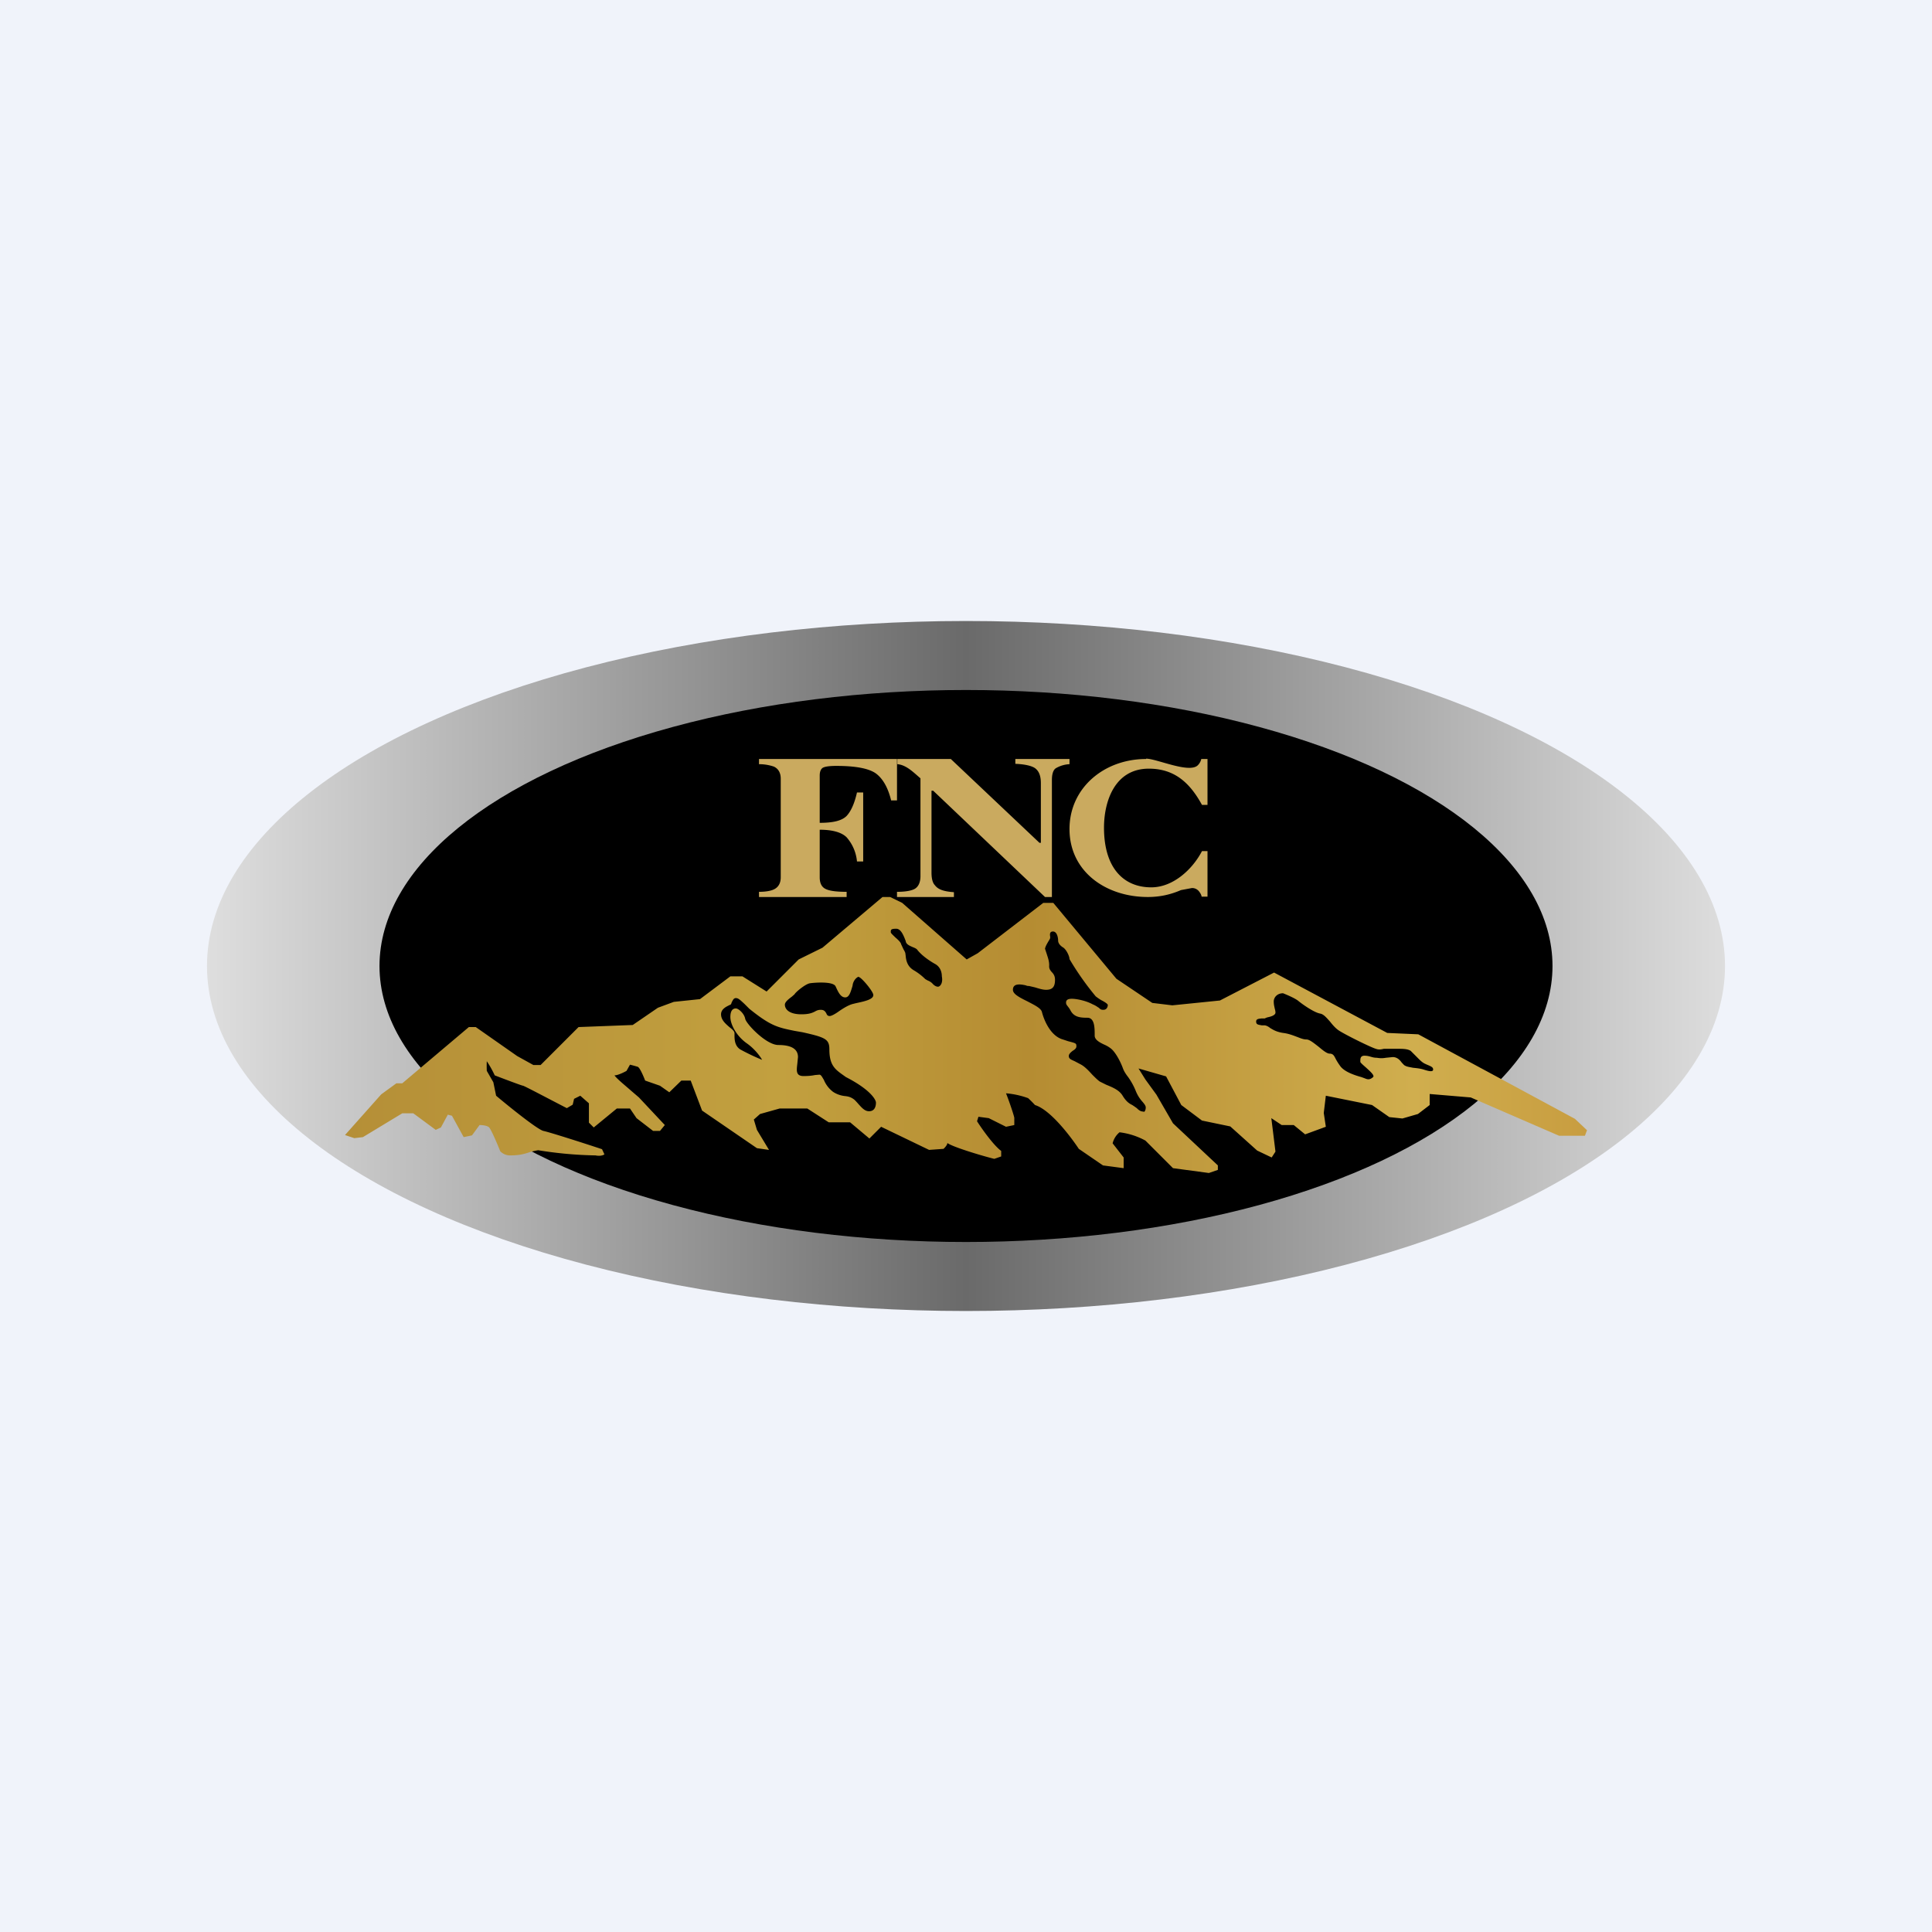 <?xml version='1.0' encoding='utf-8'?>
<!-- by TradeStack -->
<svg width="56" height="56" viewBox="0 0 56 56" xmlns="http://www.w3.org/2000/svg"><path fill="#F0F3FA" d="M0 0h56v56H0z" /><ellipse cx="28" cy="28" rx="22" ry="10" fill="url(#agkykatjh)" /><ellipse cx="28" cy="28" rx="17" ry="8" /><path fill-rule="evenodd" d="m10 32.9 1.05-1.18.44-.32h.17l1.93-1.63h.2l1.2.84.47.26h.21l1.1-1.1 1.57-.06.73-.5.46-.17.76-.08.88-.66h.35l.7.44.93-.93.69-.34L25.58 26h.22l.35.17 1.87 1.64.32-.18 1.9-1.46h.29l1.83 2.2 1.04.7.58.07 1.38-.14 1.57-.81 3.28 1.75.9.04 4.54 2.45.35.33-.06.16h-.75l-2.56-1.11-1.19-.1v.32l-.34.26-.45.13-.38-.04-.5-.35-1.34-.27-.06.5.06.4-.6.22-.33-.27h-.35l-.3-.2.12.97-.11.17-.42-.2-.78-.7-.82-.17-.6-.45-.44-.83-.8-.23.2.32.32.44.48.83 1.3 1.22v.13l-.26.09-1.04-.14-.8-.8a2.1 2.1 0 0 0-.75-.24.6.6 0 0 0-.2.32l.32.41v.31l-.6-.08-.7-.48c-.24-.36-.82-1.13-1.27-1.27a3.1 3.1 0 0 0-.2-.2 2.48 2.48 0 0 0-.64-.14c.1.25.25.7.24.72v.2l-.24.05-.5-.25-.3-.04-.04.13c.14.22.48.7.7.86v.16l-.2.07c-.4-.1-1.22-.35-1.36-.46 0 .06-.08.14-.11.17l-.42.03-1.39-.67-.34.34-.56-.47h-.62l-.62-.4h-.8l-.57.16-.18.16.09.3.35.58-.35-.05-1.59-1.09-.33-.87h-.27l-.35.34-.27-.19-.43-.15c-.05-.13-.16-.39-.22-.4a4.2 4.2 0 0 0-.22-.06l-.1.18c-.07.04-.25.13-.35.13.08.11.32.3.5.46l.21.18.75.8-.14.17h-.2l-.48-.37-.19-.28h-.38l-.67.55-.14-.14v-.56l-.25-.22-.18.09-.04.17-.17.1c-.41-.21-1.24-.65-1.27-.65-.03 0-.56-.2-.82-.3a2.88 2.88 0 0 0-.23-.41 3 3 0 0 0 0 .28l.19.33.08.39c.38.32 1.2.98 1.37 1.02.19.04 1.22.37 1.7.53l.07.15c-.03.02-.11.06-.26.03a11.45 11.45 0 0 1-1.66-.15c-.13.02-.23.05-.32.08-.13.04-.26.07-.51.07a.4.4 0 0 1-.27-.12c-.08-.2-.26-.63-.33-.7-.07-.05-.2-.06-.27-.06l-.22.3-.24.05-.34-.62-.12-.03-.2.37-.15.07-.65-.48h-.32l-1.14.69-.25.03-.27-.09Zm27.19-4.11c.1.04.34.14.44.22.12.1.46.34.64.37.1.02.18.12.28.23.08.1.17.21.29.28.23.14.9.47 1.04.51.08.03.15.02.23 0h.4c.14 0 .29 0 .38.06l.16.16c.09.09.17.18.27.22l.02.01c.14.06.2.08.2.15 0 .07-.1.06-.28 0-.1-.03-.2-.04-.3-.05-.1-.02-.18-.03-.23-.06-.03-.01-.06-.05-.1-.09-.05-.07-.13-.16-.26-.16l-.2.02a.71.71 0 0 1-.26 0c-.09 0-.14-.02-.18-.03a.6.6 0 0 0-.18-.03c-.12 0-.12.09-.12.15v.03c0 .02.08.09.16.16.12.11.26.23.21.28-.08.07-.14.08-.23.04l-.11-.04c-.18-.05-.5-.15-.62-.33a1.7 1.7 0 0 1-.12-.19c-.05-.1-.08-.16-.18-.16-.08 0-.2-.1-.32-.2-.13-.1-.26-.21-.35-.21-.08 0-.16-.03-.26-.07-.11-.04-.25-.1-.42-.12-.2-.03-.3-.1-.37-.14-.05-.04-.1-.07-.16-.08h-.09c-.1-.02-.16-.02-.16-.11 0-.08.08-.08.16-.09h.09a.6.6 0 0 1 .07-.03c.1-.02.24-.06.24-.14 0-.06-.02-.1-.03-.16a.7.7 0 0 1-.02-.16c0-.12.1-.24.27-.24Zm-10.07-.84c.16.1.18.27.18.35.04.21-.06.3-.11.3-.06 0-.12-.04-.17-.1a.4.4 0 0 0-.13-.08l-.07-.04a1.7 1.7 0 0 0-.34-.26c-.2-.12-.22-.32-.23-.43l-.01-.07a.51.51 0 0 0-.05-.1l-.07-.15c-.01-.06-.1-.14-.17-.2-.07-.07-.13-.12-.13-.15 0-.07 0-.1.16-.1.14 0 .22.22.27.35l.01.04c.03.07.1.1.19.14.05.02.1.04.13.07.12.16.34.32.54.43Zm-2.23.36c-.04.01-.13.07-.17.21l-.01.06c-.05.16-.09.33-.21.33-.14 0-.21-.17-.28-.32-.07-.15-.6-.11-.74-.09-.14.02-.43.27-.45.32l-.08.07c-.08.06-.2.15-.2.23 0 .13.12.28.48.28.22 0 .31-.04.39-.08.05-.03.1-.05.17-.05.1 0 .13.05.16.1.02.05.04.08.1.08.05 0 .16-.06.27-.14.13-.09.28-.18.4-.21l.08-.02c.23-.05.55-.11.51-.26-.03-.12-.35-.5-.42-.5Zm-3.26 1.92c.25.17.41.4.46.49a6.2 6.2 0 0 1-.63-.3c-.16-.1-.17-.28-.17-.41v-.06c0-.06-.07-.12-.15-.18-.1-.09-.24-.2-.24-.37 0-.15.15-.22.23-.26l.04-.02c.02 0 .03-.04.04-.07.03-.05.05-.12.12-.12.07 0 .12.05.25.17l.14.14c.62.5.82.54 1.31.64l.23.04c.67.15.78.2.78.5 0 .46.17.58.41.75l.07.05c.72.37.87.66.87.74 0 .08-.02.25-.2.25-.12 0-.2-.09-.3-.2a2.24 2.24 0 0 0-.12-.13c-.1-.08-.18-.1-.28-.11a.78.78 0 0 1-.34-.12.83.83 0 0 1-.27-.35c-.05-.08-.08-.15-.13-.15l-.12.01c-.06.01-.14.03-.34.03-.23 0-.2-.17-.18-.35l.02-.2c0-.25-.22-.35-.57-.35s-.93-.61-.96-.76c-.03-.16-.2-.3-.27-.3-.08 0-.16.05-.16.25s.16.53.46.75Zm11.52 2c.02 0 .06-.04.06-.13 0-.05-.04-.1-.09-.16a1.04 1.04 0 0 1-.2-.32 1.94 1.94 0 0 0-.22-.4c-.07-.09-.12-.17-.15-.25-.06-.17-.2-.45-.34-.57a.84.84 0 0 0-.2-.12c-.13-.06-.28-.14-.28-.26V30c0-.2 0-.5-.21-.5-.22 0-.4-.02-.5-.23a.9.9 0 0 0-.07-.1c-.03-.04-.05-.06-.05-.11 0-.08.06-.11.17-.11.12 0 .4.05.6.16.1.04.14.08.18.1.04.04.06.06.13.06.11 0 .13-.1.13-.14 0-.03-.09-.09-.19-.14a1.6 1.6 0 0 1-.16-.11A8.23 8.23 0 0 1 31 27.8c0-.09-.1-.29-.19-.34-.08-.05-.14-.12-.14-.2 0-.08-.03-.26-.15-.26-.1 0-.09.09-.08.15v.03c0 .03-.03.07-.06.12-.04.07-.08.14-.09.2l.05.15c.03.1.08.22.07.36 0 .07.03.11.07.16.05.05.1.11.1.23 0 .2-.07.29-.26.29-.1 0-.22-.04-.32-.07l-.17-.04c-.02 0-.06 0-.1-.02-.14-.03-.37-.07-.37.13 0 .13.21.23.43.34.19.1.38.19.41.3.06.24.25.7.61.8l.15.05c.23.06.24.06.24.15 0 .06-.06.1-.11.13-.06.05-.11.09-.11.15 0 .08.06.1.17.15l.17.09c.12.06.24.19.34.3.08.08.16.16.22.2l.18.09c.17.07.38.15.48.32.11.18.2.23.28.27l.06.04.07.05c.06.06.11.1.2.1Z" fill="url(#bgkykatjh)" /><path d="M33.22 22C32 22 31 22.84 31 24.03c0 1.23 1.05 1.97 2.27 1.97.35 0 .66-.07.96-.2l.32-.06c.08 0 .14.03.19.08.05.06.08.11.09.17H35v-1.32h-.16c-.27.52-.83 1.05-1.47 1.05-.81 0-1.37-.57-1.37-1.73 0-.76.31-1.71 1.3-1.71.76 0 1.2.43 1.54 1.05H35V22h-.18a.37.37 0 0 1-.09.17c-.23.27-1.2-.18-1.51-.18ZM26 25.85c.27 0 .48-.04.56-.12.08-.07.12-.19.12-.33v-2.84c-.2-.17-.41-.39-.67-.41V22h1.55l2.57 2.43h.04V22.7c0-.2-.05-.33-.14-.41-.09-.09-.33-.14-.6-.15V22H31v.15a.87.87 0 0 0-.4.12c-.07.05-.11.16-.11.34V26h-.2l-3.24-3.08H27v2.37c0 .17.03.3.1.37.09.12.25.18.55.2V26H26v-.15ZM22 25.85c.2 0 .35-.03.43-.07.13-.06.2-.18.2-.35v-2.86c0-.17-.07-.29-.2-.35a1.33 1.33 0 0 0-.43-.07V22h4v1.2h-.17c-.09-.37-.24-.63-.44-.78-.21-.15-.6-.22-1.15-.22-.2 0-.34.02-.4.06-.05.04-.08.11-.08.22v1.37c.39 0 .64-.06.78-.2.13-.14.23-.37.3-.68h.18v2h-.18a1.23 1.23 0 0 0-.3-.7c-.14-.14-.4-.22-.78-.22v1.38c0 .19.07.3.2.35.12.05.32.07.58.07V26H22v-.15Z" fill="#CAAA5F" /><defs><linearGradient id="agkykatjh" x1="50" y1="27.99" x2="6" y2="27.99" gradientUnits="userSpaceOnUse"><stop stop-color="#DDD" /><stop offset=".5" stop-color="#6A6A6A" /><stop offset="1" stop-color="#DEDEDE" /></linearGradient><linearGradient id="bgkykatjh" x1="46.01" y1="32.81" x2="10.01" y2="32.81" gradientUnits="userSpaceOnUse"><stop stop-color="#C89D40" /><stop offset=".14" stop-color="#D0AE4E" /><stop offset=".45" stop-color="#B58C32" /><stop offset=".65" stop-color="#C2A03F" /><stop offset="1" stop-color="#B58F37" /></linearGradient></defs></svg>